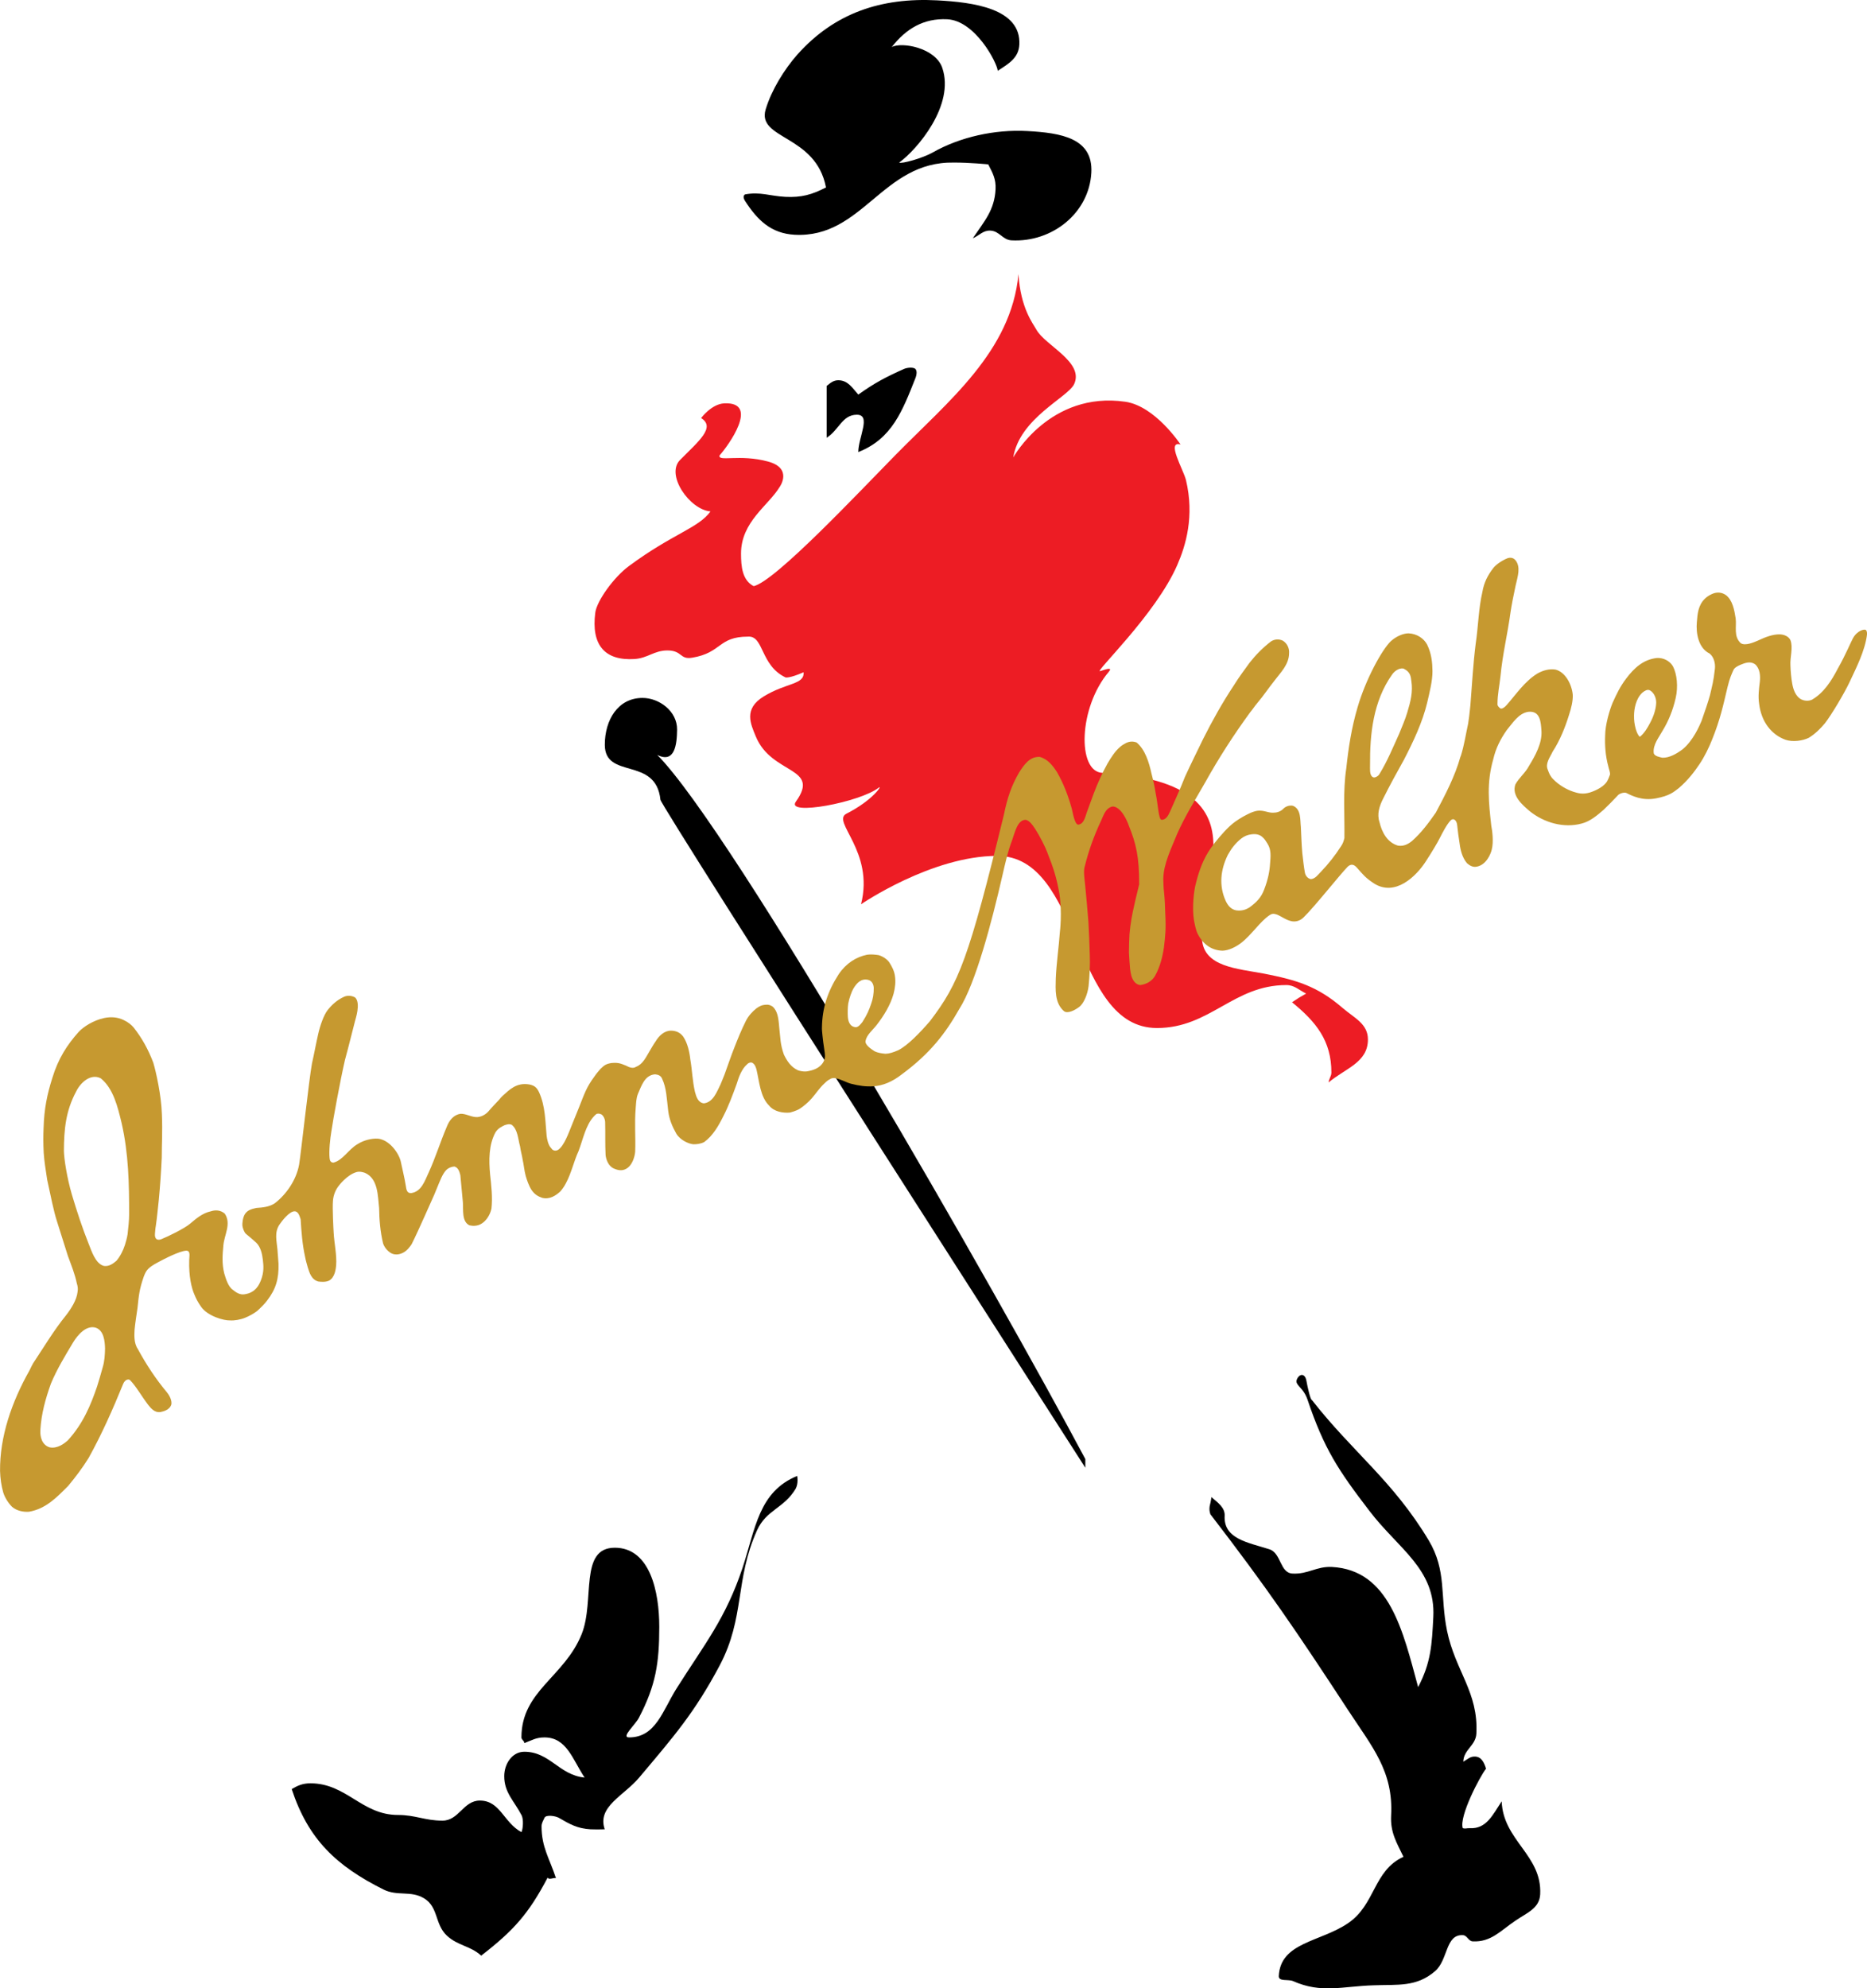 <?xml version="1.0" encoding="utf-8"?>
<!-- Generator: Adobe Illustrator 16.0.0, SVG Export Plug-In . SVG Version: 6.00 Build 0)  -->
<!DOCTYPE svg PUBLIC "-//W3C//DTD SVG 1.1//EN" "http://www.w3.org/Graphics/SVG/1.1/DTD/svg11.dtd">
<svg version="1.1" id="Calque_1" xmlns="http://www.w3.org/2000/svg" xmlns:xlink="http://www.w3.org/1999/xlink" x="0px" y="0px"
	 width="170.044px" height="181.028px" viewBox="0 0 170.044 181.028" enable-background="new 0 0 170.044 181.028"
	 xml:space="preserve">
<g>
	<path fill="#ED1C24" d="M68.645,53.367c1.969-0.445,9.57-8.543,12.898-11.926c4.871-4.957,10.551-9.445,11.219-16.484
		c0.191,3.125,1.332,4.504,1.621,5.039c0.785,1.453,4.367,2.949,3.453,4.965c-0.547,1.211-4.969,3.098-5.551,6.688
		c0,0,3.332-6.059,10.199-5.074c2.738,0.391,5.039,3.895,5.039,3.895c-1.332-0.387,0.262,2.289,0.492,3.23
		c0.793,3.305-0.023,5.988-0.793,7.746c-1.977,4.543-7.688,9.883-7.008,9.652c0.66-0.223,1.125-0.352,0.766,0.074
		c-2.762,3.258-2.871,9.07-0.594,9.191c9.242,0.477,10.219,4.176,10.125,6.992c0.125,3.652-1.262,4.531-1.035,8.152
		c0.16,2.516,3.203,2.676,5.637,3.133c2.984,0.586,4.863,1.137,7.172,3.129c1.062,0.913,2.305,1.434,2.305,2.867
		c0,2.089-2.016,2.608-3.582,3.909c0.031-0.352,0.254-0.551,0.254-0.905c0-2.868-1.379-4.599-3.586-6.391
		c0.48-0.328,0.801-0.523,1.285-0.789c-0.645-0.32-1.066-0.777-1.797-0.777c-4.84,0-6.949,3.911-11.789,3.911
		c-7.777,0-6.785-15.672-14.566-15.672c-5.957,0-12.387,4.406-12.387,4.406c1.23-4.863-2.738-7.531-1.324-8.25
		c2.449-1.246,3.312-2.66,2.941-2.371c-1.695,1.336-8.52,2.617-7.551,1.277c2.289-3.191-2.195-2.426-3.645-5.922
		c-0.465-1.137-1.152-2.512,0.715-3.656c2.086-1.273,3.719-1.059,3.633-2.203c-1.305,0.574-1.641,0.473-1.641,0.473
		c-2.309-1.094-1.973-3.816-3.414-3.715c-2.746,0-2.379,1.469-5.09,1.918c-1.148,0.195-0.887-0.66-2.262-0.66
		c-1.207,0-1.797,0.711-3.004,0.781c-2.699,0.168-3.945-1.277-3.562-4.223c0.129-1.039,1.656-3.203,3.07-4.246
		c3.992-2.953,6.336-3.453,7.422-4.969c-1.898-0.16-4.105-3.328-2.777-4.68c1.711-1.727,3.27-2.98,1.922-3.82
		c0,0,0.953-1.289,2.113-1.34c3.277-0.148,0.336,3.887-0.422,4.73c-0.215,0.625,1.824-0.137,4.414,0.57
		c2.27,0.621,1.055,2.305,1.055,2.305c-1.027,1.707-3.523,3.168-3.523,6.074C67.493,51.582,67.602,52.824,68.645,53.367"/>
	<path d="M119.485,127.461c3.762,4.801,7.375,7.347,10.637,12.772c1.664,2.785,1.02,5.047,1.672,8.242
		c0.766,3.691,2.867,5.574,2.672,9.352c-0.055,1.113-1.16,1.449-1.191,2.562c0.379-0.203,0.617-0.492,1.082-0.465
		c0.59,0.027,0.82,0.566,0.992,1.102c-0.566,0.703-2.465,4.344-2.125,5.414c0.293,0.082,0.324-0.012,0.648,0.004
		c1.512,0.078,2.074-1.203,2.898-2.445c0.141,3.594,3.691,4.895,3.508,8.469c-0.066,1.281-1.211,1.68-2.234,2.383
		c-1.367,0.914-2.238,1.988-3.914,1.898c-0.395-0.02-0.496-0.547-0.891-0.566c-1.609-0.09-1.336,2.258-2.539,3.281
		c-1.691,1.461-3.387,1.203-5.59,1.285c-2.836,0.082-4.746,0.773-7.352-0.387c-0.453-0.184-1.316,0.07-1.289-0.461
		c0.16-3.078,3.777-3.086,6.301-4.801c2.523-1.703,2.293-4.781,5.055-6.051c-0.652-1.348-1.199-2.23-1.125-3.742
		c0.223-4.062-1.738-6.273-3.961-9.676c-4.633-7.082-7.344-11.074-12.492-17.758c0,0-0.176-0.383-0.039-0.891
		c0.082-0.305,0.125-0.68,0.125-0.68c0.566,0.484,1.25,0.953,1.207,1.699c-0.109,2.105,2.098,2.422,4.066,3.047
		c1.105,0.352,0.945,2.156,2.117,2.215c1.418,0.074,2.18-0.672,3.586-0.602c5.254,0.281,6.477,5.867,7.852,10.938
		c1.172-2.238,1.254-3.852,1.383-6.371c0.23-4.367-3.191-6.223-5.801-9.648c-2.867-3.733-4.152-5.69-5.656-10.148
		c0,0-0.137-0.479-0.52-0.934c-0.379-0.457-0.633-0.612-0.398-1.02c0.219-0.401,0.68-0.457,0.812,0.207
		C119.102,126.344,119.34,127.417,119.485,127.461"/>
	<path d="M72.606,134.374c0,0,0.137,0.664-0.141,1.172c-1.078,1.797-2.672,1.902-3.523,3.797c-2.023,4.516-1.078,7.91-3.398,12.293
		c-2.293,4.312-4.188,6.473-7.328,10.199c-1.406,1.672-3.855,2.645-3.137,4.711c0,0-0.695,0.023-1.305,0
		c-1.18-0.07-1.867-0.457-2.879-1.047c-0.293-0.168-1.164-0.309-1.305,0c-0.113,0.273-0.266,0.457-0.266,0.785
		c0,1.891,0.719,2.906,1.312,4.707c-0.203-0.07-0.652,0.199-0.754-0.051c-1.738,3.305-3.102,4.824-6.055,7.109
		c-1.008-0.914-2.117-0.883-3.133-1.828c-1.113-1.051-0.75-2.613-2.09-3.402c-1.211-0.715-2.391-0.16-3.664-0.785
		c-4.32-2.156-6.867-4.578-8.371-9.148c0.555-0.332,1.016-0.527,1.703-0.527c3.297,0,4.672,2.883,7.977,2.883
		c1.598,0,2.449,0.516,4.051,0.516c1.504,0,1.898-1.828,3.402-1.828c1.863,0,2.16,1.992,3.789,2.875c0.137-0.246,0.223-1.18,0-1.562
		c-0.684-1.312-1.566-2.035-1.566-3.535c0-1.113,0.715-2.223,1.832-2.223c2.316,0,3.168,2.125,5.488,2.352
		c-1.105-1.664-1.633-3.656-3.656-3.656c-0.758,0-1.148,0.258-1.832,0.52c0-0.23-0.266-0.297-0.266-0.52
		c0-4.254,3.926-5.496,5.492-9.418c1.215-3.047-0.262-7.852,3.012-7.852c3.203,0,4.051,3.992,4.051,7.199
		c0,3.297-0.32,5.332-1.832,8.238c-0.328,0.68-1.695,1.832-0.914,1.832c2.426,0,3.043-2.426,4.316-4.449
		c2.582-4.086,4.477-6.379,6.012-10.98C68.809,139.147,69.106,135.812,72.606,134.374"/>
	<path d="M85.34,0.031c3.297,0.172,7.668,0.738,7.5,4.031c-0.066,1.211-0.945,1.723-1.965,2.383
		c-0.074-0.762-2.051-4.555-4.594-4.691c-2.156-0.109-3.762,0.863-5.062,2.531c0.906-0.492,3.98,0.062,4.602,1.891
		c1.164,3.395-2.297,7.449-3.926,8.625c0.23,0.137,2.121-0.398,3.031-0.906c2.531-1.441,5.707-2.121,8.613-1.965
		c3.133,0.164,6.02,0.656,5.859,3.781c-0.195,3.695-3.578,6.367-7.27,6.172c-0.812-0.043-1.098-0.844-1.914-0.887
		c-0.684-0.035-1,0.438-1.613,0.699c1.062-1.574,1.973-2.551,2.074-4.469c0.043-0.918-0.25-1.453-0.668-2.262
		c0,0-1.73-0.172-3.133-0.164c-6.516-0.117-8.285,6.895-14.492,6.574c-2.152-0.117-3.398-1.324-4.551-3.121
		c-0.25-0.438,0.035-0.555,0.035-0.555c1.387-0.254,2.215,0.145,3.652,0.223c1.473,0.074,2.43-0.195,3.711-0.855
		c-0.914-4.828-6.324-4.352-5.492-7.109c0.527-1.758,1.695-3.641,2.887-4.992C76,1.187,80.239-0.235,85.34,0.031"/>
	<path d="M82.36,33.578c0.41-0.152,0.883-0.133,1.023,0.02c0.148,0.191,0.113,0.484,0.02,0.758c-1.215,3.074-2.16,5.594-5.23,6.801
		c0-1.34,1.203-3.398-0.129-3.398c-1.344,0-1.637,1.406-2.754,2.094V35.14c0.309-0.242,0.594-0.52,1.055-0.52
		c0.883,0,1.277,0.688,1.828,1.305C79.676,34.851,80.692,34.324,82.36,33.578"/>
	<path d="M58.52,63.542c1.512,0,3.164,1.199,3.148,2.887c-0.016,1.332-0.199,3.105-1.809,2.301
		c6.816,6.824,31.113,49.297,38.992,64.11v0.788c0,0-38.633-60.167-38.699-60.816c-0.418-3.977-5.066-1.805-5.066-5.008
		C55.086,65.554,56.278,63.542,58.52,63.542"/>
	<path fill="#C69930" d="M149.356,67.082c-0.18-0.137-0.289-0.441-0.371-0.699c-0.125-0.457-0.164-0.801-0.16-1.219
		c0.004-0.613,0.16-1.555,0.762-2.105c0.188-0.148,0.441-0.328,0.676-0.211c0.391,0.211,0.59,0.703,0.582,1.137
		c-0.02,0.621-0.266,1.293-0.562,1.84C150.04,66.292,149.75,66.773,149.356,67.082z M115.676,78.625
		c-0.039,0.672-0.176,1.43-0.543,2.375c-0.27,0.727-0.688,1.133-1.312,1.602c-0.371,0.234-0.73,0.344-1.234,0.281
		c-0.5-0.102-0.766-0.469-0.953-0.863c-0.629-1.391-0.473-2.828,0.195-4.188c0.336-0.598,0.672-1.039,1.207-1.477
		c0.281-0.223,0.602-0.359,0.945-0.395c0.457-0.066,0.801,0.043,1.035,0.285c0.16,0.145,0.25,0.277,0.422,0.559
		C115.809,77.386,115.723,78.007,115.676,78.625z M124.782,69.64c-0.02-2.766,0.273-5.801,2.023-8.246
		c0.156-0.227,0.559-0.594,1.008-0.531c0.633,0.289,0.684,0.711,0.73,1.137c0.152,0.977-0.059,1.84-0.367,2.855
		c-0.191,0.66-0.512,1.367-0.754,1.98c-0.566,1.238-1.043,2.418-1.758,3.594c-0.07,0.141-0.168,0.227-0.32,0.305
		c-0.25,0.121-0.359,0-0.441-0.105C124.75,70.394,124.782,70.015,124.782,69.64z M169.945,57.363
		c-0.129-0.117-0.801,0.035-1.188,0.762c-0.211,0.383-0.633,1.438-1.363,2.73c-0.602,1.16-1.293,2.234-2.379,2.859
		c-0.34,0.133-0.715,0.102-1.031-0.078c-0.465-0.301-0.664-0.887-0.75-1.398c-0.094-0.504-0.145-1.105-0.164-1.648
		c-0.047-0.766,0.262-1.629,0-2.309c-0.16-0.355-0.625-0.535-1.023-0.527c-0.574,0.008-1.145,0.191-2,0.594
		c-0.262,0.105-1.09,0.488-1.5,0.211c-0.672-0.613-0.367-1.508-0.465-2.258c-0.121-0.773-0.281-1.645-0.871-2.109
		c-0.297-0.211-0.633-0.293-1.012-0.207c-0.348,0.09-0.707,0.309-0.906,0.508c-0.629,0.602-0.688,1.395-0.746,2.152
		c-0.09,0.977,0.129,2.355,1.156,2.852c0.406,0.32,0.539,0.914,0.488,1.391c-0.129,1.184-0.25,1.531-0.449,2.406
		c-0.203,0.711-0.438,1.41-0.773,2.352c-0.191,0.449-0.75,1.77-1.719,2.574c-0.535,0.398-1.203,0.789-1.843,0.766
		c-0.211-0.051-0.754-0.137-0.789-0.434c-0.086-0.758,0.477-1.418,0.836-2.07c0.503-0.832,0.905-1.793,1.167-2.938
		c0.23-1.008,0.125-2.164-0.254-2.887c-0.305-0.512-0.901-0.789-1.464-0.75c-1.223,0.133-2.059,0.902-2.781,1.855
		c-0.578,0.758-0.883,1.426-1.242,2.211c-0.273,0.641-0.684,2.02-0.684,2.988c-0.039,0.887,0.027,1.875,0.285,2.805
		c0.047,0.258,0.176,0.508,0.156,0.758c-0.066,0.188-0.172,0.453-0.285,0.645c-0.262,0.398-0.859,0.766-1.562,0.988
		c-0.617,0.176-1.027,0.078-1.48-0.07c-0.617-0.203-1.324-0.609-1.824-1.125c-0.289-0.277-0.391-0.535-0.516-0.887
		c-0.254-0.562,0.215-1.145,0.438-1.637c0.684-1.035,1.176-2.316,1.484-3.312c0.223-0.668,0.379-1.332,0.352-1.879
		c-0.09-0.949-0.672-2.059-1.566-2.285c-0.551-0.086-1.109,0.051-1.656,0.359c-1.168,0.723-1.918,1.871-2.801,2.871
		c-0.16,0.184-0.461,0.426-0.613,0.273c-0.109-0.105-0.238-0.203-0.219-0.395c0-0.824,0.18-1.656,0.27-2.484
		c0.203-2.109,0.625-3.711,0.926-5.898c0.078-0.547,0.289-1.613,0.387-2.047c0.164-0.887,0.527-1.734,0.199-2.41
		c-0.164-0.336-0.43-0.539-0.844-0.418c-0.449,0.176-1.047,0.539-1.348,0.938c-0.473,0.625-0.816,1.266-0.965,2.141
		c-0.352,1.504-0.371,3.145-0.613,4.738c-0.242,1.957-0.312,3.484-0.48,5.574c-0.031,0.227-0.078,0.809-0.113,1.031
		c-0.027,0.16-0.059,0.422-0.094,0.66c-0.215,0.969-0.348,1.926-0.656,2.898l-0.047,0.113c-0.484,1.75-1.391,3.484-2.242,5.082
		c-0.652,0.934-1.324,1.84-2.16,2.574c-0.324,0.266-0.746,0.516-1.285,0.426c-0.961-0.281-1.465-1.203-1.684-2.148
		c-0.242-0.727-0.012-1.453,0.344-2.148c0.59-1.184,1.254-2.398,1.895-3.539c0.836-1.621,1.676-3.387,2.105-5.172
		c0.23-0.996,0.484-1.969,0.484-2.883c-0.012-0.781-0.082-1.574-0.488-2.414c-0.285-0.543-0.918-0.992-1.691-1.023
		c-0.48,0.004-1.098,0.254-1.605,0.707c-0.812,0.762-2.309,3.5-3.043,6.043c-0.551,1.867-0.824,3.68-1.023,5.531
		c-0.32,2.141-0.137,4.258-0.172,6.363c-0.07,0.277-0.129,0.48-0.305,0.738c-0.566,0.871-1.121,1.582-1.844,2.336
		c-0.25,0.25-0.496,0.621-0.902,0.66c-0.301-0.059-0.496-0.32-0.547-0.594c-0.086-0.43-0.18-1.266-0.234-1.758
		c-0.082-0.938-0.082-1.426-0.133-2.391c-0.074-0.641,0.039-1.629-0.719-1.934c-0.34-0.078-0.707,0.07-0.918,0.309
		c-0.238,0.219-0.547,0.32-0.871,0.32c-0.531,0.035-1.004-0.355-1.762-0.102c-0.219,0.062-0.512,0.199-1,0.465
		c-0.539,0.316-0.863,0.539-1.234,0.887c-0.539,0.496-1.336,1.441-1.719,2.004c-0.652,0.938-1.043,2-1.324,3.121
		c-0.211,0.723-0.371,2.324-0.191,3.41c0.07,0.355,0.16,0.883,0.348,1.262c0.496,0.949,1.262,1.488,2.25,1.516
		c0.574-0.02,1.172-0.32,1.648-0.668c0.98-0.73,1.75-1.973,2.637-2.562c0.266-0.188,0.438-0.133,0.688-0.055
		c0.438,0.184,0.809,0.492,1.305,0.598c0.332,0.074,0.762,0.004,1.113-0.348c1.016-0.988,3.32-3.91,4.031-4.629
		c0.297-0.254,0.559-0.215,0.859,0.148c0.5,0.559,0.723,0.871,1.504,1.383c1.938,1.246,3.871-0.633,4.77-2.051
		c0.453-0.699,1.02-1.621,1.285-2.16c0.172-0.336,0.578-1.152,0.945-1.52c0.25-0.258,0.543-0.016,0.59,0.422
		c0.066,0.602,0.125,1.086,0.223,1.68c0.078,0.637,0.254,1.301,0.672,1.797c0.234,0.211,0.551,0.391,0.883,0.316
		c0.891-0.16,1.285-1.188,1.367-1.531c0.199-0.746,0.039-1.82-0.035-2.184c-0.238-2.141-0.441-3.891,0.176-6.059
		c0.234-1.023,0.668-1.855,1.234-2.664c0.535-0.633,1.062-1.52,1.953-1.66c1.102-0.117,1.152,0.926,1.207,1.785
		c0.051,1.105-0.57,2.207-1.137,3.141c-0.348,0.66-0.91,1.07-1.242,1.688c-0.352,1.02,0.629,1.848,1.277,2.406
		c1.324,1.082,3.141,1.59,4.758,1.152c0.777-0.195,1.414-0.742,2.004-1.254c0.434-0.418,0.867-0.848,1.27-1.285
		c0.109-0.16,0.504-0.324,0.781-0.254c0.543,0.27,1.441,0.734,2.699,0.504c1.261-0.238,1.608-0.566,2.097-0.938
		c0.824-0.707,1.426-1.492,1.879-2.172c0.469-0.695,0.875-1.539,1.148-2.23c0.75-1.852,1.02-3.152,1.41-4.789
		c0.211-0.879,0.383-1.195,0.539-1.559c0.094-0.219,0.391-0.367,0.621-0.469c0.422-0.172,0.891-0.367,1.34-0.066
		c0.465,0.395,0.504,1.082,0.441,1.621c-0.074,0.59-0.168,1.32-0.062,1.984c0.195,1.645,1.125,2.82,2.406,3.281
		c0.66,0.223,1.574,0.094,2.121-0.184c0.586-0.355,1.078-0.855,1.469-1.324c0.613-0.789,1.777-2.762,2.219-3.699
		c0.645-1.383,1.426-2.887,1.613-4.395C170.05,57.625,170.042,57.449,169.945,57.363z M77.95,93.522
		c-0.605-0.039-0.711-0.636-0.73-0.965c-0.02-0.288-0.02-0.858,0.039-1.203c0.086-0.477,0.332-1.141,0.473-1.359
		c0.32-0.527,0.711-0.93,1.34-0.785c0.348,0.09,0.488,0.398,0.508,0.723c0.008,0.496-0.066,1.004-0.242,1.473
		c-0.18,0.53-0.352,0.956-0.793,1.647C78.407,93.207,78.215,93.507,77.95,93.522z M11.762,110.527
		c0.004,0.542-0.078,1.269-0.141,1.843c-0.07,0.411-0.137,0.617-0.242,0.974c-0.172,0.53-0.422,1.019-0.77,1.441
		c-0.32,0.269-0.672,0.53-1.133,0.472c-0.793-0.188-1.148-1.409-1.395-2c-0.59-1.479-1.066-2.929-1.539-4.512
		c-0.441-1.512-0.711-3.25-0.723-3.968c0.012-1.966,0.164-3.625,1.117-5.403c0.363-0.762,1.293-1.68,2.238-1.203
		c1.148,0.923,1.547,2.595,1.906,4.091C11.715,105.05,11.762,107.796,11.762,110.527z M9.567,122.766
		c-0.012,0.578-0.039,1.155-0.223,1.757c-0.109,0.406-0.391,1.364-0.504,1.715c-0.578,1.691-1.277,3.383-2.656,4.891
		c-0.293,0.267-0.945,0.793-1.668,0.642c-0.688-0.22-0.891-0.938-0.836-1.629c0.086-1.426,0.457-2.778,0.957-4.172
		c0.559-1.341,1.297-2.536,2-3.716c0.48-0.804,1.27-1.637,2.105-1.371C9.461,121.16,9.547,122.09,9.567,122.766z M109.762,71.242
		c1.277-2.289,2.613-4.352,4.098-6.387c0.223-0.258,0.41-0.566,0.645-0.836c0.555-0.652,1.07-1.426,1.594-2.078
		c0.523-0.699,1.305-1.438,1.309-2.477c0.035-0.441-0.18-0.902-0.574-1.137c-0.402-0.188-0.785-0.113-1.074,0.07
		c-0.738,0.566-1.395,1.234-1.953,1.945c-0.531,0.734-0.98,1.328-1.441,2.074c-1.023,1.539-1.945,3.188-2.789,4.867
		c-0.473,0.98-1.188,2.422-1.652,3.441c-0.418,1.082-0.91,2.133-1.379,3.207c-0.152,0.316-0.352,0.723-0.758,0.707
		c-0.27-0.031-0.316-1.395-0.52-2.348c-0.109-0.699-0.219-1.195-0.391-1.859c-0.223-1.008-0.566-2.172-1.355-2.832
		c-0.316-0.113-0.613-0.117-0.957,0.043c-0.223,0.117-0.387,0.215-0.562,0.371c-0.449,0.391-0.781,0.906-1.137,1.508
		c-0.457,0.824-0.906,1.793-1.25,2.719c-0.07,0.18-0.434,1.184-0.609,1.66c-0.164,0.426-0.254,1.109-0.805,1.18
		c-0.34-0.016-0.512-1.211-0.582-1.441c-0.312-1.148-0.754-2.312-1.355-3.352c-0.391-0.598-0.844-1.18-1.562-1.375
		c-0.926-0.051-1.438,0.73-1.871,1.395c-0.734,1.25-1.098,2.398-1.395,3.852c-3.219,13.18-4.098,15.336-6.727,18.797
		c-0.914,1.062-2.055,2.246-2.906,2.663c-0.457,0.199-0.812,0.312-1.16,0.32c-0.34-0.034-0.684-0.074-1.004-0.237
		c-0.336-0.22-0.871-0.583-0.809-0.934c0.105-0.555,0.637-0.966,1.012-1.445c0.652-0.841,1.254-1.809,1.543-2.848
		c0.141-0.551,0.211-1.078,0.121-1.641c-0.066-0.457-0.285-0.863-0.52-1.23c-0.211-0.285-0.562-0.523-0.957-0.645
		c-0.309-0.047-0.711-0.09-1.051-0.039c-1,0.207-1.902,0.77-2.582,1.762c-1.035,1.602-1.504,3.102-1.535,4.836
		c-0.012,0.203,0.02,0.468,0.051,0.792c0.043,0.375,0.078,0.724,0.16,1.227c0.051,0.395,0.148,0.739-0.074,1.137
		c-0.316,0.582-0.961,0.79-1.582,0.879c-0.25,0.016-0.59-0.047-0.754-0.117c-0.633-0.296-0.984-0.836-1.27-1.43
		c-0.336-0.957-0.305-1.461-0.418-2.429c-0.078-1.028-0.18-1.5-0.57-1.907c-0.156-0.121-0.371-0.222-0.625-0.195
		c-0.406,0.016-0.621,0.141-0.883,0.328c-0.375,0.297-0.727,0.68-0.961,1.141c-0.398,0.793-0.734,1.613-1.047,2.418
		c-0.281,0.695-0.602,1.653-0.898,2.462c-0.113,0.3-0.211,0.516-0.363,0.895c-0.328,0.651-0.66,1.636-1.52,1.734
		c-0.52-0.062-0.688-0.575-0.812-1.043c-0.23-0.989-0.25-1.961-0.422-2.945c-0.074-0.688-0.25-1.492-0.641-2.078
		c-0.281-0.388-0.672-0.547-1.113-0.551c-0.613-0.008-1.109,0.468-1.418,0.992c-0.199,0.28-0.352,0.569-0.527,0.851
		c-0.344,0.574-0.617,1.208-1.25,1.449c-0.254,0.172-0.562,0.079-0.926-0.116c-0.336-0.117-0.598-0.305-1.312-0.23
		c-0.512,0.085-0.652,0.206-0.996,0.534c-0.219,0.254-0.359,0.407-0.578,0.73c-0.703,0.938-0.906,1.595-1.34,2.68
		c-0.207,0.531-0.441,1.078-0.664,1.641c-0.316,0.774-0.734,1.978-1.285,2.324c-0.227,0.129-0.48,0.066-0.605-0.137
		c-0.301-0.284-0.402-0.879-0.434-1.159c-0.129-1.294-0.102-2.672-0.695-3.966c-0.207-0.422-0.398-0.589-0.855-0.691
		c-1.188-0.215-1.832,0.474-2.453,1.028c-0.137,0.141-0.223,0.222-0.309,0.343c-0.336,0.367-0.672,0.695-1.008,1.099
		c-0.277,0.292-0.621,0.468-0.992,0.496c-0.523,0.026-1.023-0.321-1.527-0.301c-0.602,0.085-1.027,0.57-1.266,1.21
		c-0.59,1.387-1.023,2.798-1.629,4.121c-0.379,0.816-0.676,1.766-1.613,1.891c-0.391,0.017-0.43-0.343-0.48-0.671
		c-0.117-0.746-0.309-1.478-0.461-2.224c-0.184-0.75-1.016-1.948-2.07-2.062c-0.633-0.035-1.316,0.161-1.832,0.478
		c-0.906,0.53-1.344,1.483-2.234,1.706c-0.238-0.011-0.328-0.18-0.344-0.422c-0.066-0.663,0.051-1.762,0.164-2.426
		c0.16-1.108,0.793-4.566,1.234-6.487c0.367-1.337,0.645-2.517,0.91-3.517c0.043-0.199,0.547-1.621,0.039-2.171
		c-0.336-0.215-0.77-0.203-1.039-0.074c-0.617,0.285-1.098,0.711-1.496,1.226c-0.34,0.434-0.676,1.391-0.848,2.161
		c-0.223,0.979-0.348,1.714-0.566,2.675c-0.262,1.396-1,8.16-1.172,9.216c-0.258,1.394-1.148,2.691-2.211,3.515
		c-0.512,0.341-1.125,0.391-1.672,0.427c-0.363,0.085-0.77,0.155-1.035,0.534c-0.227,0.333-0.27,0.914-0.246,1.094
		c0.02,0.185,0.16,0.594,0.32,0.731c0.328,0.269,0.664,0.55,0.949,0.815c0.387,0.388,0.527,0.984,0.59,1.531
		s0.125,1.113-0.176,1.887c-0.148,0.363-0.457,1.129-1.496,1.271c-0.398,0.07-0.77-0.165-1.055-0.403
		c-0.457-0.32-0.645-1.046-0.785-1.492c-0.223-0.879-0.164-1.699-0.082-2.55c0.074-0.95,0.75-1.974,0.129-2.899
		c-0.383-0.324-0.832-0.354-1.266-0.214c-0.773,0.172-1.324,0.651-1.887,1.125c-0.512,0.441-2.027,1.18-2.66,1.43
		c-0.383,0.125-0.582-0.07-0.547-0.508c0.02-0.212,0.031-0.462,0.078-0.712c0.117-0.788,0.176-1.519,0.27-2.343
		c0.125-1.301,0.211-2.587,0.27-3.872c0-1.359,0.082-2.289,0.012-3.969c-0.051-1.688-0.527-3.831-0.781-4.68
		c-0.461-1.214-1.039-2.254-1.789-3.203c-0.195-0.238-0.523-0.504-0.934-0.691c-0.52-0.242-1.09-0.305-1.738-0.176
		c-1.004,0.212-1.926,0.816-2.34,1.274c-1.031,1.151-1.855,2.405-2.395,4.188c-0.469,1.479-0.746,2.792-0.797,4.559
		c-0.031,0.722-0.035,1.362,0.012,2.258c0.059,0.828,0.164,1.44,0.316,2.449c0.312,1.444,0.605,2.897,0.875,3.73
		c0.062,0.183,0.133,0.445,0.219,0.695c0.273,0.862,0.527,1.688,0.797,2.522c0.312,0.853,0.633,1.633,0.805,2.47
		c0.082,0.273,0.125,0.472,0.074,0.78c-0.074,0.758-0.609,1.57-1.066,2.161c-1.094,1.347-2,2.871-2.984,4.351
		c-0.102,0.165-0.176,0.345-0.332,0.653c-1.621,2.875-2.711,6.026-2.68,9.155c0.023,0.676,0.109,1.309,0.289,1.949
		c0.137,0.449,0.441,0.949,0.805,1.312c0.426,0.367,1.016,0.484,1.539,0.449c1.555-0.266,2.566-1.348,3.57-2.352
		c0.664-0.797,1.316-1.66,1.867-2.551c1.219-2.202,2.203-4.438,3.133-6.714c0.172-0.441,0.512-0.488,0.629-0.372
		c0.535,0.531,1.031,1.427,1.656,2.255c0.273,0.339,0.605,0.722,1.102,0.659c0.328-0.062,0.91-0.229,1.02-0.737
		c0.016-0.184-0.02-0.567-0.41-1.059c-1.012-1.208-1.883-2.528-2.652-3.946c-0.379-0.554-0.316-1.308-0.297-1.75
		c0.066-0.688,0.164-1.25,0.27-2.008c0.109-1.03,0.152-1.655,0.566-2.828c0.215-0.581,0.395-0.827,1.277-1.297
		c0.543-0.296,1.984-1.046,2.598-1.07c0.402,0.008,0.273,0.481,0.266,0.859c-0.047,1.465,0.211,2.544,0.473,3.137
		c0.148,0.356,0.281,0.641,0.621,1.129c0.602,0.837,2.047,1.246,2.629,1.224c0.402,0.026,0.953-0.07,1.363-0.239
		c0.434-0.184,0.734-0.348,1.098-0.613c0.301-0.276,0.691-0.651,0.914-0.96c0.793-1.032,1.074-1.962,1.035-3.356l-0.098-1.305
		c-0.066-0.766-0.297-1.534,0.188-2.254c0.199-0.293,0.918-1.262,1.426-1.206c0.316,0.069,0.398,0.434,0.5,0.722
		c0.07,1.142,0.152,2.27,0.402,3.407c0.066,0.378,0.16,0.636,0.25,0.987c0.141,0.422,0.305,1.102,0.961,1.277
		c0.254,0.032,0.664,0.066,0.973-0.081c0.547-0.294,0.617-1.091,0.648-1.383c0.07-0.97-0.172-1.992-0.227-2.985
		c-0.016-0.23-0.125-2.203-0.066-2.89c0.039-0.57,0.281-1.074,0.543-1.392c0,0,0.73-0.979,1.594-1.229
		c0.305-0.083,0.492-0.016,0.754,0.055c1.234,0.512,1.195,2.133,1.316,3.222c0.016,1.062,0.102,2.133,0.359,3.208
		c0,0,0.152,0.523,0.664,0.851c0.508,0.328,1.09,0.095,1.406-0.159c0.309-0.25,0.535-0.621,0.535-0.621
		c0.598-1.176,1.918-4.216,2.055-4.497c0.121-0.312,0.301-0.745,0.441-1.073c0.277-0.68,0.523-1.146,0.863-1.337
		c0.316-0.176,0.551-0.155,0.551-0.155c0.332,0.104,0.441,0.453,0.523,0.78c0.078,0.805,0.148,1.637,0.23,2.453
		c0.055,0.68-0.121,1.782,0.602,2.117c0.316,0.074,0.742,0.074,1.094-0.151c0.453-0.27,0.785-0.816,0.906-1.36
		c0.117-1.019-0.012-2.136-0.121-3.113c-0.121-1.292-0.133-2.703,0.492-3.847c0.25-0.387,0.562-0.508,0.832-0.649
		c0.223-0.07,0.434-0.137,0.652-0.03c0.551,0.441,0.566,1.301,0.75,1.952c0.074,0.512,0.16,0.728,0.242,1.242
		c0.094,0.395,0.148,1.012,0.273,1.449c0.102,0.36,0.281,0.907,0.543,1.301c0.273,0.391,0.57,0.57,0.961,0.703
		c0.684,0.165,1.223-0.199,1.637-0.57c0.16-0.176,0.367-0.456,0.523-0.761c0.516-0.97,0.703-1.953,1.152-2.931
		c0.402-1.051,0.641-2.343,1.387-3.147c0.199-0.228,0.301-0.25,0.301-0.25c0.18-0.028,0.266,0.003,0.414,0.074
		c0.188,0.144,0.324,0.456,0.32,0.722c0.027,1.004-0.012,1.962,0.039,2.957c0.039,0.406,0.25,1.023,0.762,1.239
		c0.352,0.155,0.734,0.237,1.105,0.026c0.562-0.297,0.793-1.102,0.828-1.569c0.055-1.364-0.074-2.489,0.047-3.97
		c0.039-0.434,0.039-0.867,0.199-1.276c0.32-0.716,0.609-1.72,1.566-1.79c0.289,0.028,0.535,0.117,0.652,0.426
		c0.391,0.841,0.402,1.739,0.543,2.895c0.098,0.793,0.367,1.418,0.742,2.087c0.367,0.589,1.105,0.917,1.547,0.96
		c0.281,0.004,0.672-0.027,1.004-0.21c0.781-0.583,1.266-1.419,1.734-2.353c0.484-0.941,0.855-1.952,1.211-2.93
		c0.188-0.621,0.453-1.367,0.957-1.796c0.098-0.121,0.328-0.212,0.488-0.117c0.246,0.171,0.293,0.401,0.355,0.589
		c0.266,1.099,0.336,2.5,1.16,3.302c0.441,0.543,1.242,0.69,1.898,0.628c0,0,0.566-0.141,0.895-0.352
		c0.324-0.211,0.766-0.574,1.086-0.945c0.434-0.496,0.664-0.905,1.168-1.371c0.207-0.21,0.379-0.324,0.512-0.379
		c0.117-0.101,0.379-0.121,0.512-0.074c0.52,0.114,0.977,0.391,1.379,0.496c0.77,0.195,1.359,0.273,2.043,0.234
		c0.863-0.058,1.727-0.41,2.609-1.105c2.539-1.875,3.949-3.698,5.215-5.938c1.488-2.328,2.969-7.964,3.93-12.171
		c0.254-1.098,0.484-2.164,0.871-3.168c0.266-0.746,0.484-1.816,1.188-1.879c0.363,0,0.684,0.48,0.91,0.812
		c0.449,0.707,0.906,1.605,1.109,2.141c0.566,1.438,0.848,2.297,1.102,3.746c0.273,1.75,0.051,3.492,0.051,3.492
		c-0.098,1.41-0.316,2.836-0.375,4.262c-0.023,0.988-0.117,2.211,0.738,2.96c0.324,0.274,1-0.077,1.398-0.379
		c0.398-0.296,0.758-1.121,0.852-1.898c0.094-0.895,0.148-2.039,0.109-2.84c-0.016-0.695-0.086-2.387-0.125-3.012
		c-0.055-0.672-0.238-2.848-0.297-3.34c-0.07-0.672-0.16-1.266-0.047-1.66c0.359-1.457,0.824-2.766,1.492-4.191
		c0.246-0.527,0.41-1.168,1.059-1.309c0.77,0.023,1.316,1.297,1.461,1.715c0.676,1.672,0.965,2.883,0.953,5.383
		c-0.129,0.594-0.305,1.215-0.43,1.816c-0.211,0.902-0.371,1.777-0.449,2.699c-0.027,0.598-0.051,1.09-0.051,1.684
		c0.012,0.25,0.078,1.281,0.105,1.5c0.062,0.441,0.117,0.809,0.379,1.152c0.145,0.176,0.355,0.312,0.57,0.309
		c0.578-0.086,1.055-0.371,1.32-0.828c0.457-0.824,0.68-1.707,0.812-2.582c0.121-1.055,0.203-1.617,0.121-3.156
		c-0.02-0.672-0.039-1.195-0.105-1.848c-0.066-0.5-0.055-0.895-0.074-1.246c0.02-1.379,0.734-2.789,1.266-4.105
		C107.946,74.253,109.004,72.585,109.762,71.242"/>
</g>
</svg>

